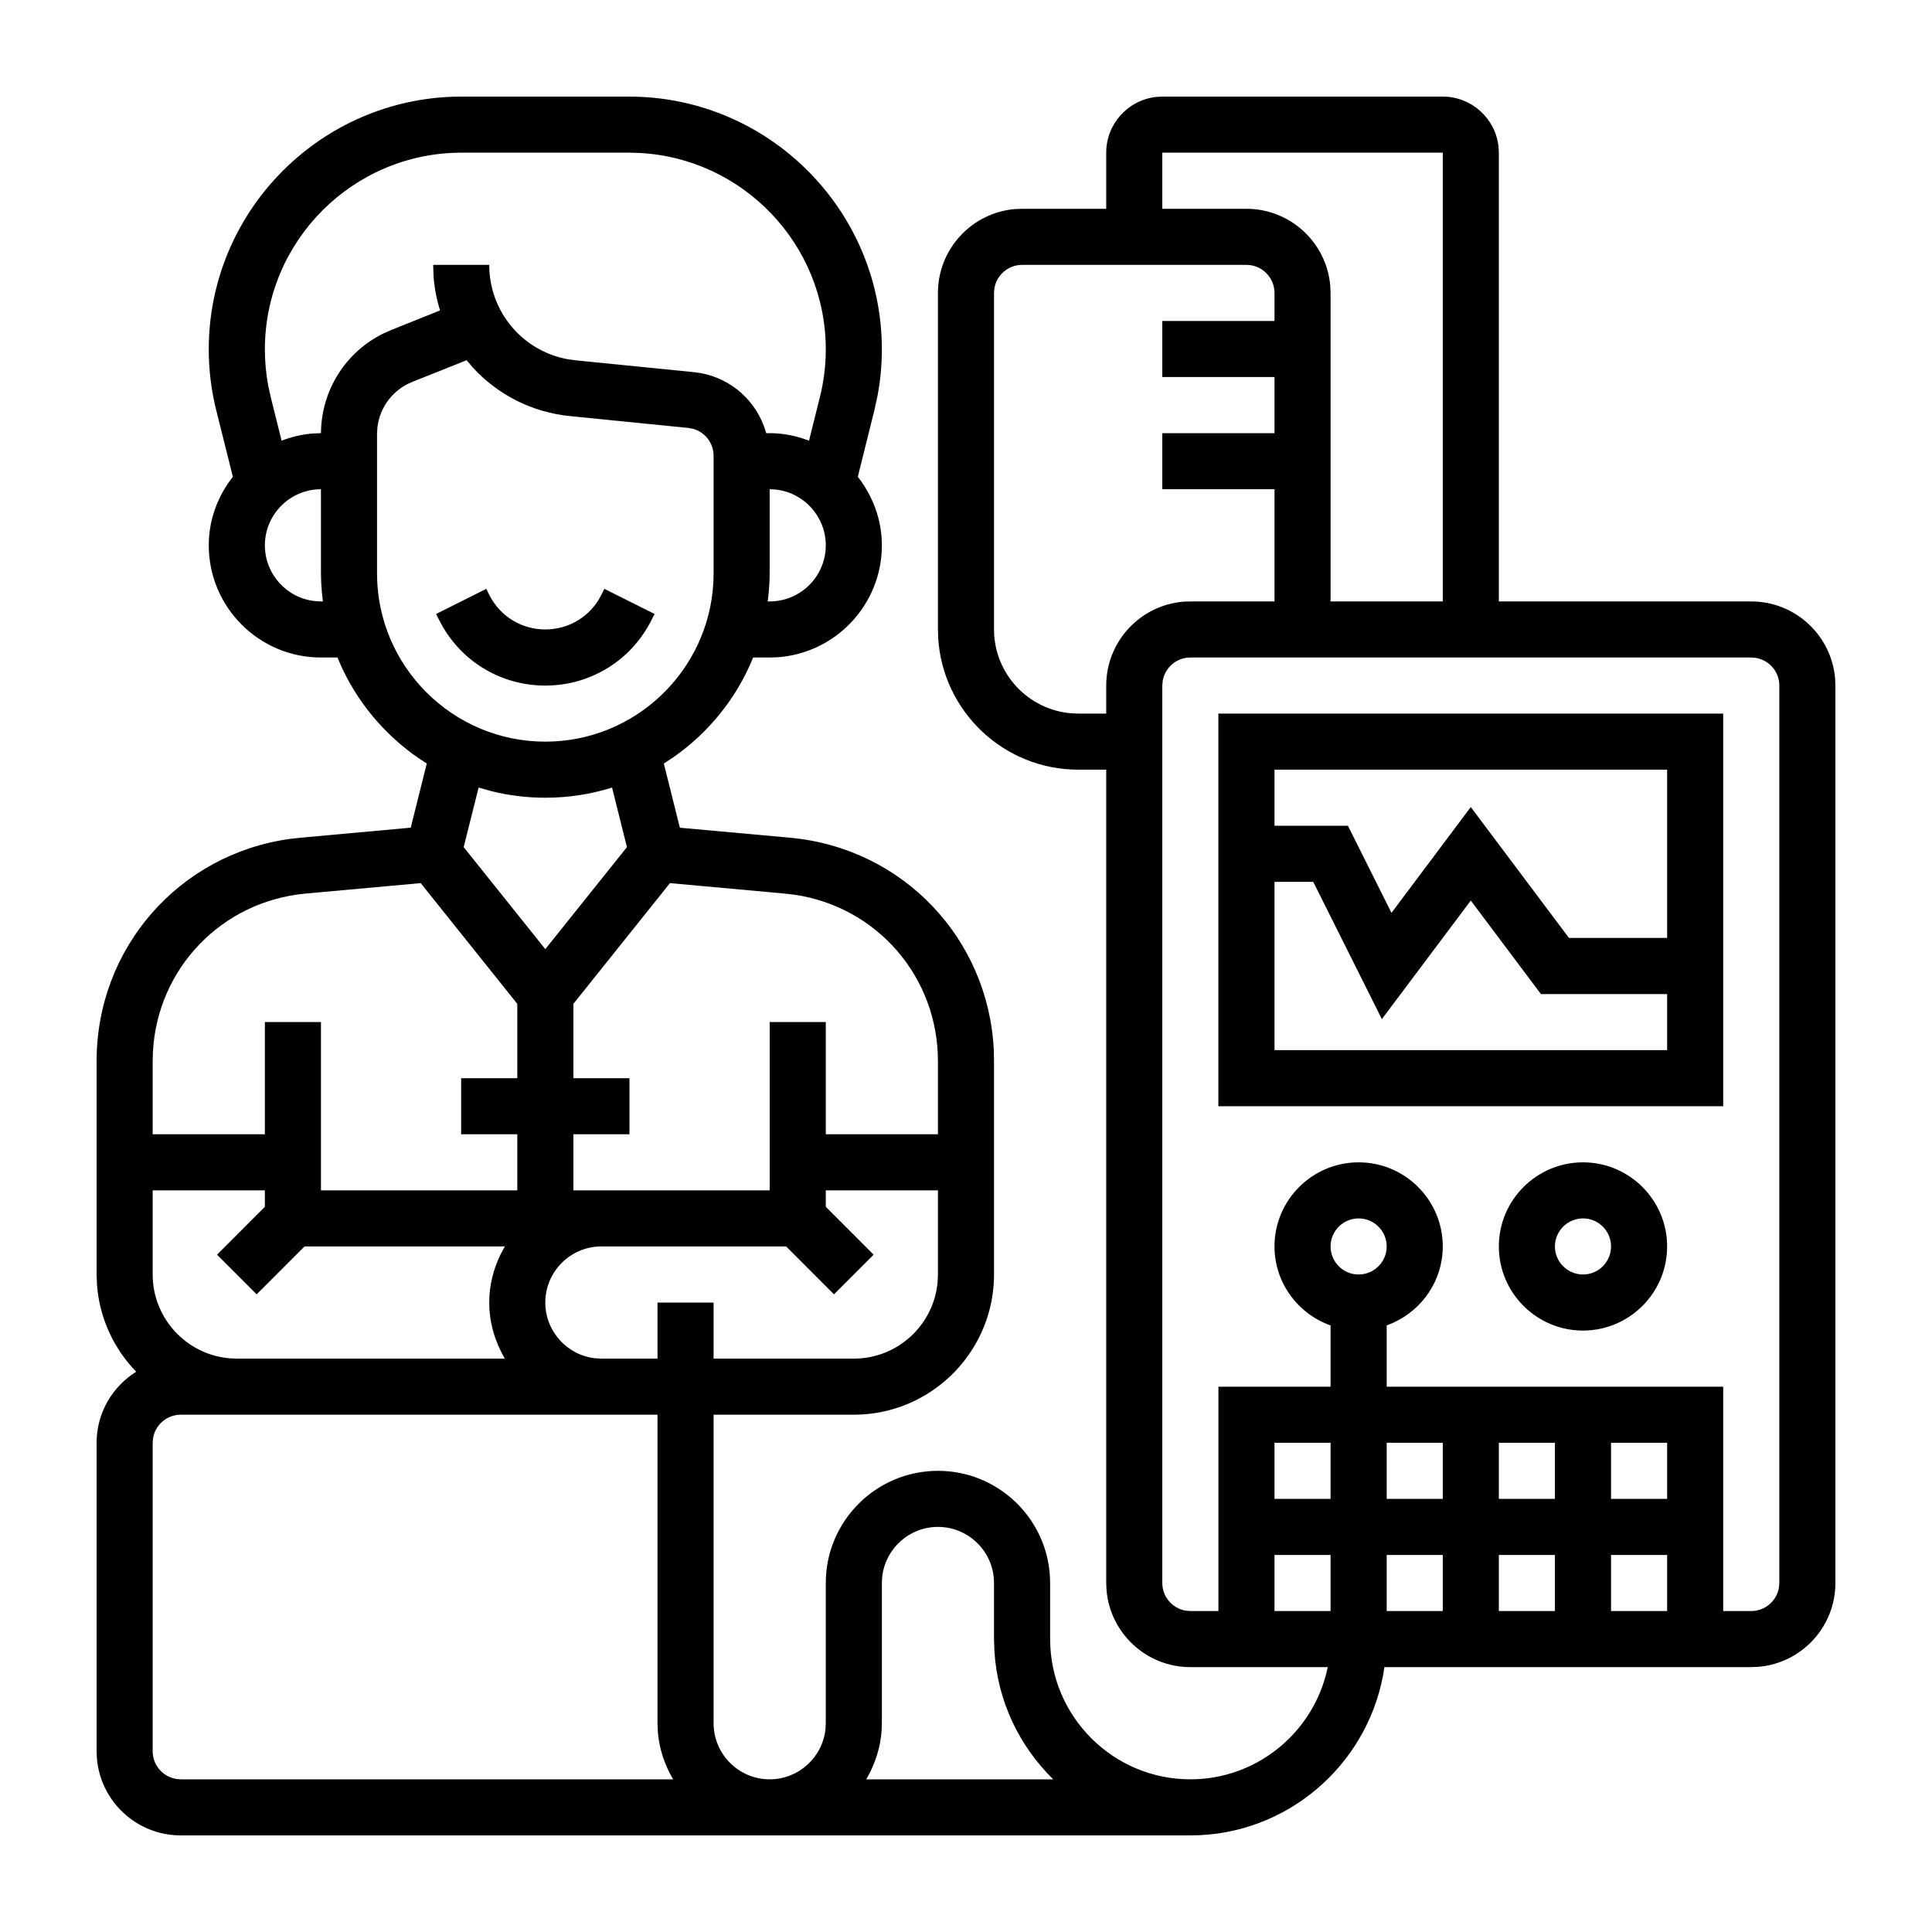 <svg xmlns="http://www.w3.org/2000/svg" width="40" height="40" viewBox="0 0 40 40">
  <path fill-rule="evenodd" d="M13.024,2 C15.91,2 18.258,4.348 18.258,7.234 C18.258,7.555 18.228,7.876 18.169,8.19 L18.101,8.503 L17.76,9.871 C18.067,10.265 18.258,10.754 18.258,11.291 C18.258,12.518 17.301,13.526 16.094,13.608 L15.935,13.613 L15.593,13.613 C15.254,14.45 14.677,15.163 13.947,15.674 L13.744,15.808 L14.076,17.137 L16.356,17.344 C18.691,17.556 20.47,19.433 20.576,21.751 L20.58,21.97 L20.58,26.387 C20.58,27.931 19.369,29.197 17.848,29.285 L17.677,29.29 L14.774,29.29 L14.774,35.677 C14.774,36.318 15.295,36.839 15.935,36.839 C16.533,36.839 17.027,36.385 17.09,35.804 L17.097,35.677 L17.097,32.774 C17.097,31.493 18.138,30.452 19.419,30.452 C20.647,30.452 21.655,31.408 21.736,32.615 L21.742,32.774 L21.742,33.935 C21.742,35.536 23.044,36.839 24.645,36.839 C25.986,36.839 27.117,35.924 27.449,34.687 L27.49,34.516 L24.645,34.516 C23.733,34.516 22.982,33.811 22.909,32.917 L22.903,32.774 L22.903,15.935 L22.322,15.935 C20.779,15.935 19.513,14.724 19.424,13.203 L19.419,13.032 L19.419,6.065 C19.419,5.152 20.125,4.401 21.018,4.328 L21.161,4.323 L22.903,4.323 L22.903,3.161 C22.903,2.564 23.357,2.07 23.938,2.007 L24.064,2 L29.871,2 C30.469,2 30.962,2.454 31.025,3.035 L31.032,3.161 L31.032,12.452 L36.258,12.452 C37.17,12.452 37.921,13.157 37.994,14.051 L38,14.194 L38,32.774 C38,33.687 37.295,34.438 36.401,34.51 L36.258,34.516 L28.663,34.516 C28.389,36.417 26.799,37.898 24.848,37.995 L24.645,38 L3.742,38 C2.829,38 2.078,37.295 2.006,36.401 L2,36.258 L2,29.871 C2,29.25 2.328,28.708 2.819,28.4 C2.36,27.925 2.059,27.296 2.008,26.598 L2,26.387 L2,21.97 C2,19.625 3.708,17.683 6.007,17.368 L6.224,17.344 L8.504,17.136 L8.836,15.808 C8.079,15.334 7.468,14.651 7.085,13.838 L6.987,13.613 L6.645,13.613 C5.364,13.613 4.322,12.571 4.322,11.29 C4.322,10.82 4.469,10.387 4.711,10.022 L4.821,9.87 L4.479,8.503 C4.375,8.089 4.322,7.662 4.322,7.234 C4.322,4.42 6.555,2.118 9.34,2.004 L9.556,2 L13.024,2 Z M19.419,31.613 C18.821,31.613 18.328,32.067 18.265,32.648 L18.258,32.774 L18.258,35.677 C18.258,36.042 18.167,36.383 18.016,36.689 L17.935,36.839 L21.806,36.839 C21.105,36.153 20.649,35.218 20.588,34.177 L20.58,33.935 L20.58,32.774 C20.58,32.134 20.06,31.613 19.419,31.613 L19.419,31.613 Z M13.613,29.29 L3.742,29.29 C3.453,29.29 3.214,29.501 3.169,29.777 L3.161,29.871 L3.161,36.258 C3.161,36.546 3.372,36.786 3.648,36.831 L3.742,36.839 L13.936,36.839 C13.764,36.545 13.649,36.214 13.62,35.858 L13.613,35.677 L13.613,29.29 Z M31.032,33.355 L32.193,33.355 L32.193,32.194 L31.032,32.194 L31.032,33.355 Z M28.71,33.355 L29.871,33.355 L29.871,32.194 L28.71,32.194 L28.71,33.355 Z M36.258,13.613 L24.645,13.613 C24.357,13.613 24.117,13.824 24.072,14.1 L24.064,14.194 L24.064,32.774 C24.064,33.062 24.275,33.302 24.551,33.347 L24.645,33.355 L25.226,33.355 L25.226,28.71 L27.548,28.71 L27.548,27.442 C26.874,27.201 26.387,26.562 26.387,25.806 C26.387,24.846 27.168,24.065 28.129,24.065 C29.089,24.065 29.871,24.846 29.871,25.806 C29.871,26.512 29.446,27.115 28.842,27.388 L28.71,27.442 L28.71,28.71 L35.677,28.71 L35.677,33.355 L36.258,33.355 C36.546,33.355 36.786,33.144 36.831,32.868 L36.839,32.774 L36.839,14.194 C36.839,13.906 36.628,13.666 36.352,13.621 L36.258,13.613 Z M26.387,33.355 L27.548,33.355 L27.548,32.194 L26.387,32.194 L26.387,33.355 Z M33.355,33.355 L34.516,33.355 L34.516,32.194 L33.355,32.194 L33.355,33.355 Z M28.71,31.032 L29.871,31.032 L29.871,29.871 L28.71,29.871 L28.71,31.032 Z M33.355,31.032 L34.516,31.032 L34.516,29.871 L33.355,29.871 L33.355,31.032 Z M31.032,31.032 L32.193,31.032 L32.193,29.871 L31.032,29.871 L31.032,31.032 Z M26.387,31.032 L27.548,31.032 L27.548,29.871 L26.387,29.871 L26.387,31.032 Z M5.484,24.645 L3.161,24.645 L3.161,26.387 C3.161,27.299 3.866,28.05 4.76,28.123 L4.903,28.129 L10.452,28.129 C10.252,27.786 10.129,27.393 10.129,26.968 C10.129,26.603 10.219,26.263 10.371,25.957 L10.452,25.806 L6.305,25.806 L5.314,26.798 L4.493,25.977 L5.484,24.985 L5.484,24.645 Z M19.419,24.645 L17.097,24.645 L17.097,24.985 L18.088,25.977 L17.267,26.798 L16.276,25.806 L12.451,25.806 C11.811,25.806 11.29,26.327 11.29,26.968 C11.29,27.565 11.744,28.059 12.325,28.122 L12.451,28.129 L13.613,28.129 L13.613,26.968 L14.774,26.968 L14.774,28.129 L17.677,28.129 C18.59,28.129 19.341,27.424 19.413,26.53 L19.419,26.387 L19.419,24.645 Z M32.774,24.065 C33.734,24.065 34.516,24.846 34.516,25.806 C34.516,26.767 33.734,27.548 32.774,27.548 C31.814,27.548 31.032,26.767 31.032,25.806 C31.032,24.846 31.814,24.065 32.774,24.065 L32.774,24.065 Z M32.774,25.226 C32.454,25.226 32.193,25.487 32.193,25.806 C32.193,26.126 32.454,26.387 32.774,26.387 C33.095,26.387 33.355,26.126 33.355,25.806 C33.355,25.487 33.095,25.226 32.774,25.226 L32.774,25.226 Z M28.129,25.226 C27.808,25.226 27.548,25.487 27.548,25.806 C27.548,26.126 27.808,26.387 28.129,26.387 C28.449,26.387 28.71,26.126 28.71,25.806 C28.71,25.487 28.449,25.226 28.129,25.226 L28.129,25.226 Z M13.871,18.284 L11.871,20.784 L11.871,22.323 L13.032,22.323 L13.032,23.484 L11.871,23.484 L11.871,24.645 L15.935,24.645 L15.935,21.161 L17.097,21.161 L17.097,23.484 L19.419,23.484 L19.419,21.97 C19.419,20.221 18.153,18.771 16.442,18.523 L16.251,18.501 L13.871,18.284 Z M8.71,18.284 L6.33,18.5 C4.588,18.659 3.259,20.051 3.166,21.777 L3.161,21.97 L3.161,23.484 L5.484,23.484 L5.484,21.161 L6.645,21.161 L6.645,24.645 L10.71,24.645 L10.71,23.484 L9.548,23.484 L9.548,22.323 L10.71,22.323 L10.71,20.784 L8.71,18.284 Z M25.225,22.903 L35.677,22.903 L35.677,14.774 L25.225,14.774 L25.225,22.903 Z M27.189,18.258 L26.387,18.258 L26.387,21.742 L34.516,21.742 L34.516,20.581 L31.903,20.581 L30.451,18.645 L28.61,21.1 L27.189,18.258 Z M12.672,16.306 C12.236,16.442 11.771,16.516 11.29,16.516 C10.906,16.516 10.531,16.469 10.174,16.38 L9.909,16.306 L9.6,17.539 L11.29,19.651 L12.98,17.539 L12.672,16.306 Z M34.516,15.935 L26.387,15.935 L26.387,17.097 L27.907,17.097 L28.809,18.9 L30.451,16.709 L32.484,19.419 L34.516,19.419 L34.516,15.935 Z M9.66,7.458 L8.536,7.907 C8.133,8.068 7.86,8.433 7.813,8.857 L7.806,8.986 L7.806,11.871 C7.806,13.792 9.369,15.355 11.29,15.355 C13.147,15.355 14.669,13.895 14.769,12.062 L14.774,11.871 L14.774,9.438 C14.774,9.172 14.597,8.946 14.348,8.878 L14.251,8.86 L11.802,8.615 C11.002,8.535 10.299,8.164 9.793,7.613 L9.66,7.458 Z M25.806,5.484 L21.161,5.484 C20.873,5.484 20.633,5.695 20.588,5.971 L20.58,6.065 L20.58,13.032 C20.58,13.945 21.286,14.696 22.18,14.768 L22.322,14.774 L22.903,14.774 L22.903,14.194 C22.903,13.281 23.608,12.53 24.502,12.457 L24.645,12.452 L26.387,12.452 L26.387,10.129 L24.064,10.129 L24.064,8.968 L26.387,8.968 L26.387,7.806 L24.064,7.806 L24.064,6.645 L26.387,6.645 L26.387,6.065 C26.387,5.777 26.176,5.537 25.9,5.491 L25.806,5.484 Z M12.512,12.191 L13.551,12.711 L13.49,12.834 C13.071,13.673 12.228,14.194 11.29,14.194 C10.415,14.194 9.622,13.74 9.18,12.997 L9.09,12.834 L9.029,12.712 L10.068,12.192 L10.129,12.315 C10.35,12.757 10.795,13.032 11.29,13.032 C11.74,13.032 12.149,12.805 12.386,12.431 L12.451,12.315 L12.512,12.191 Z M29.871,3.161 L24.064,3.161 L24.064,4.323 L25.806,4.323 C26.719,4.323 27.47,5.028 27.542,5.922 L27.548,6.065 L27.548,12.452 L29.871,12.452 L29.871,3.161 Z M6.645,10.129 C6.005,10.129 5.484,10.65 5.484,11.29 C5.484,11.888 5.937,12.382 6.519,12.445 L6.645,12.452 L6.685,12.452 C6.669,12.325 6.657,12.196 6.65,12.067 L6.645,11.871 L6.645,10.129 Z M15.935,10.129 L15.935,11.871 C15.935,12.002 15.928,12.132 15.916,12.26 L15.895,12.452 L15.935,12.452 C16.576,12.452 17.097,11.931 17.097,11.29 C17.097,10.693 16.643,10.199 16.062,10.136 L15.935,10.129 Z M13.025,3.161 L9.556,3.161 C7.31,3.161 5.484,4.988 5.484,7.234 C5.484,7.483 5.507,7.733 5.552,7.978 L5.605,8.221 L5.83,9.123 C6.034,9.046 6.249,8.993 6.474,8.975 L6.645,8.968 C6.653,8.079 7.155,7.287 7.944,6.901 L8.105,6.83 L9.111,6.427 C9.041,6.204 8.995,5.969 8.977,5.728 L8.968,5.484 L10.129,5.484 C10.129,6.454 10.819,7.268 11.758,7.438 L11.917,7.46 L14.367,7.705 C15.046,7.773 15.592,8.221 15.818,8.826 L15.864,8.968 L15.935,8.968 C16.165,8.968 16.386,9.006 16.595,9.07 L16.75,9.123 L16.975,8.222 C17.056,7.899 17.097,7.567 17.097,7.234 C17.097,5.056 15.379,3.272 13.227,3.166 L13.025,3.161 Z"/>
</svg>
